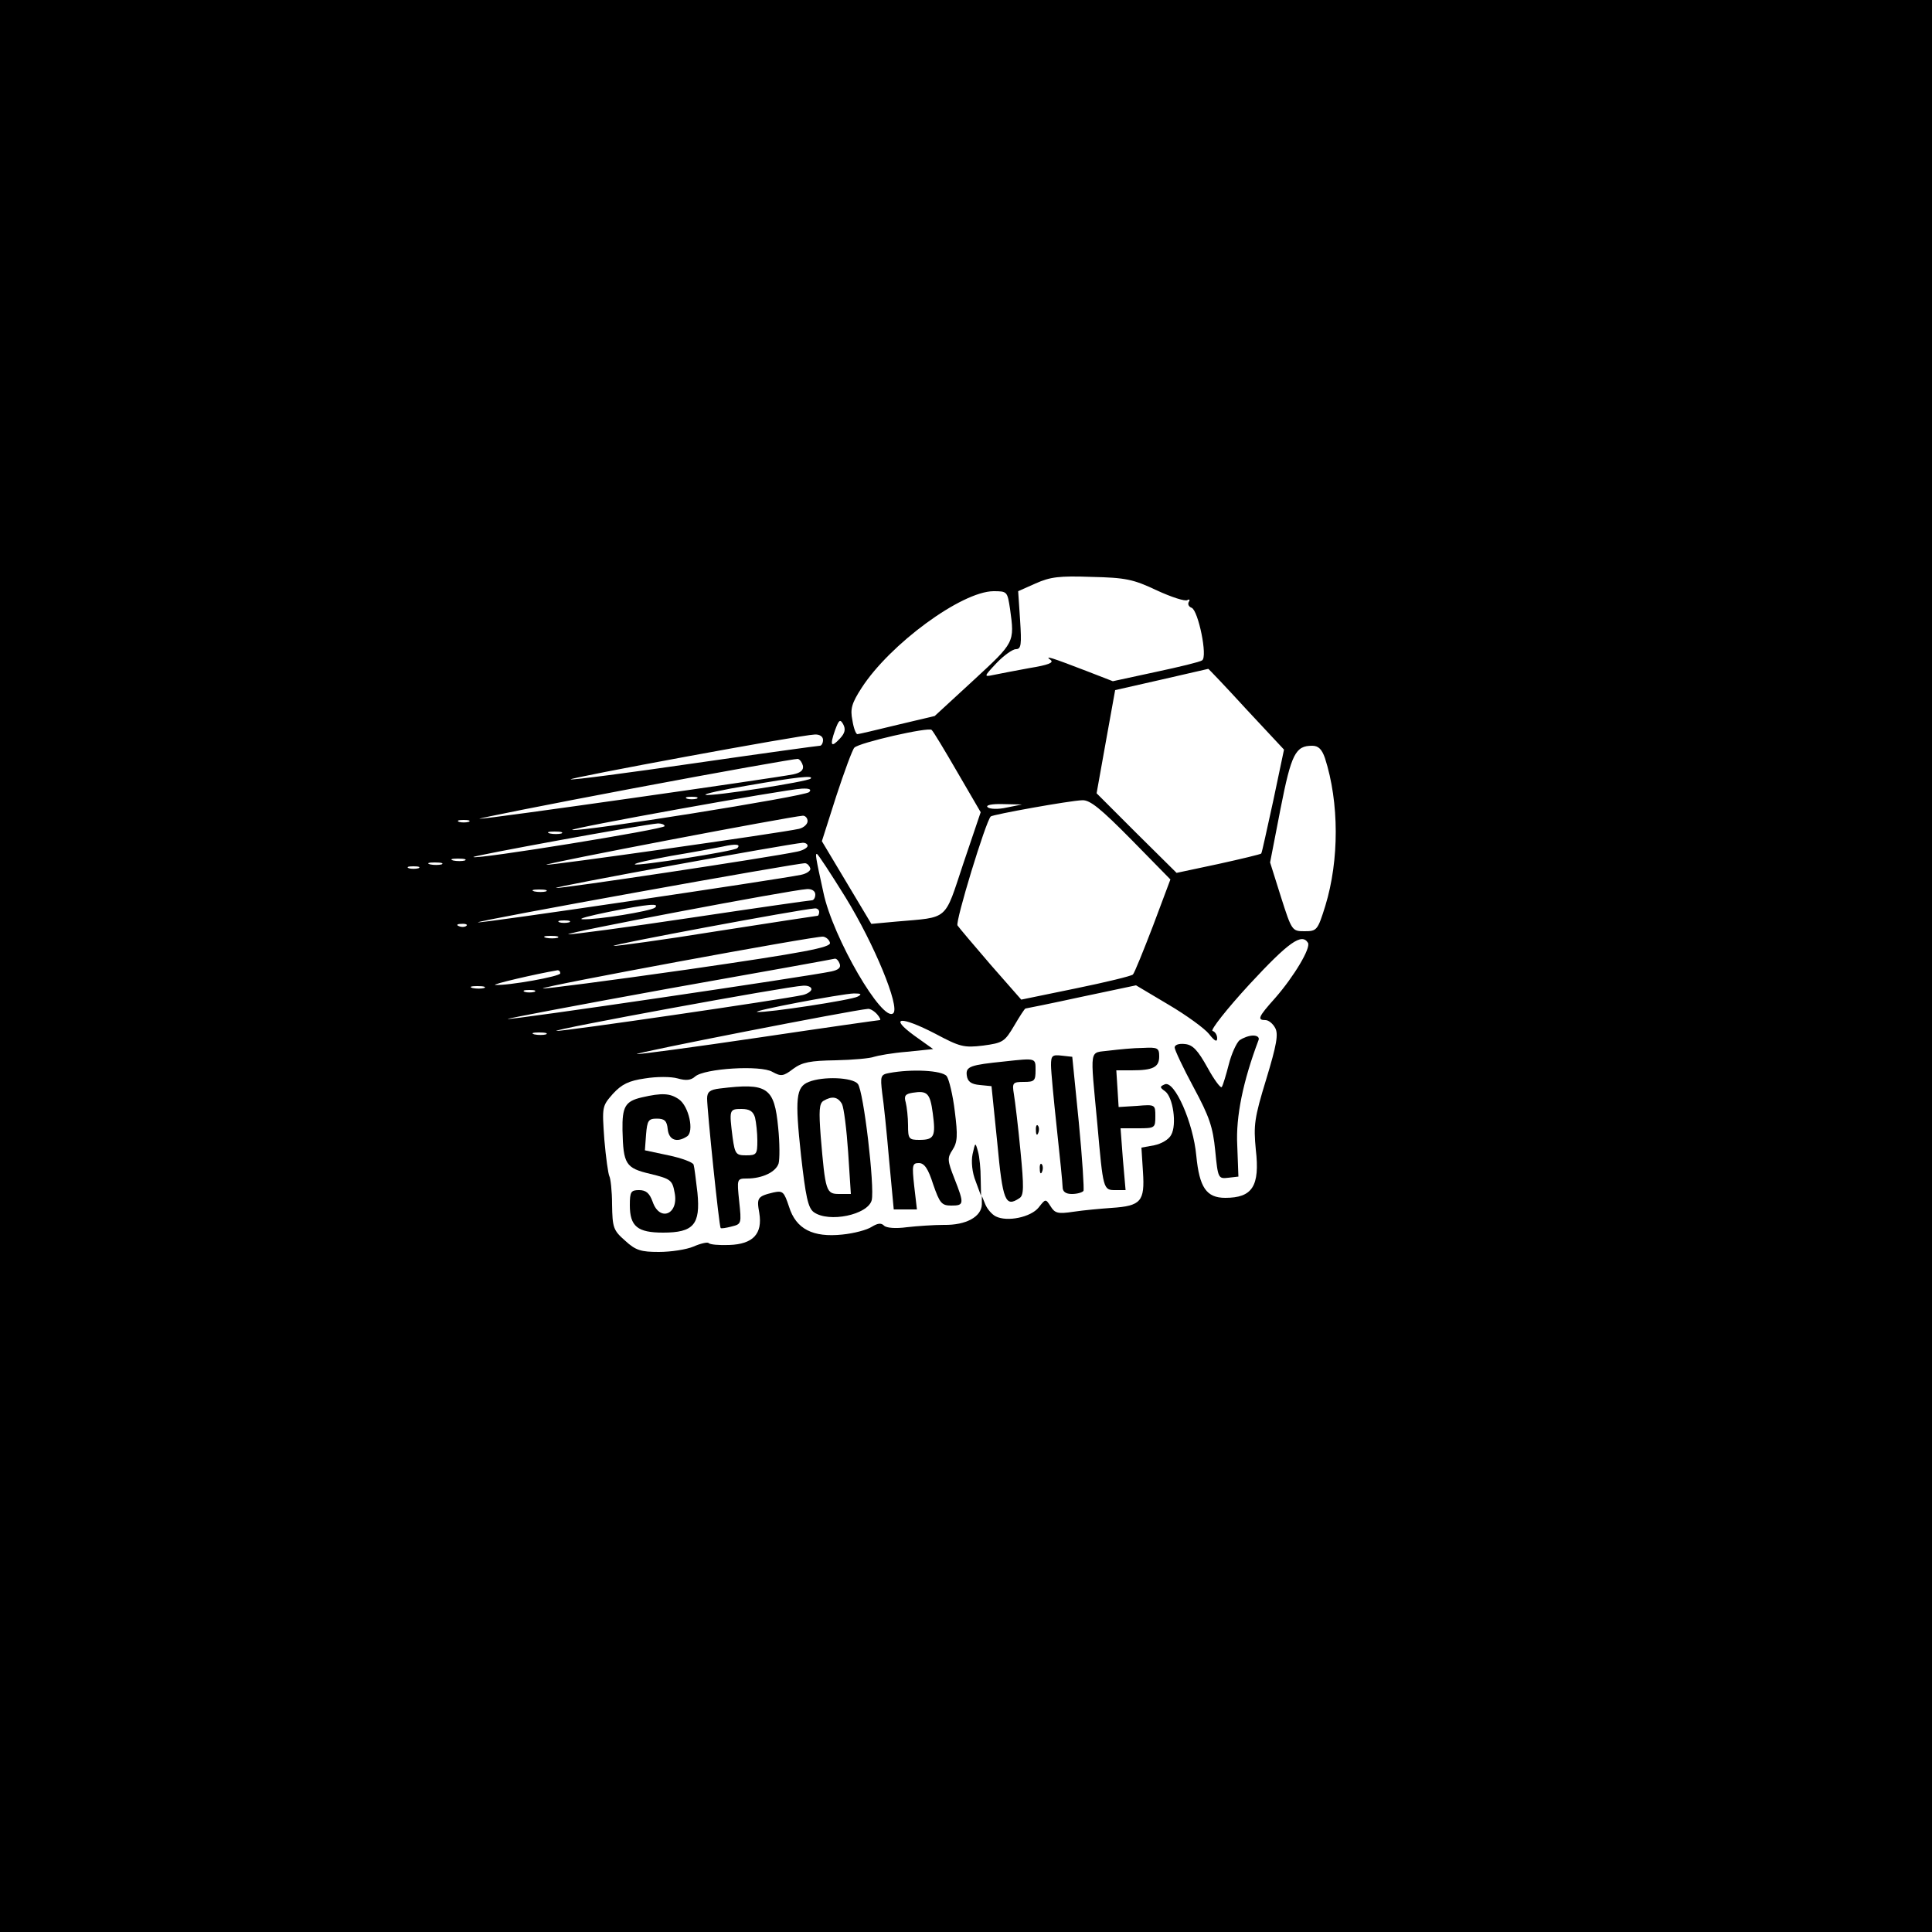 <?xml version="1.0" standalone="no"?>
<!DOCTYPE svg PUBLIC "-//W3C//DTD SVG 20010904//EN"
 "http://www.w3.org/TR/2001/REC-SVG-20010904/DTD/svg10.dtd">
<svg version="1.0" xmlns="http://www.w3.org/2000/svg"
 width="500pt" height="500pt" viewBox="0 0 500 500"
 preserveAspectRatio="xMidYMid meet">

<g transform="translate(0,500) scale(0.1,-0.1)"
fill="#000000" stroke="none">
<path d="M0 2500 l0 -2500 2500 0 2500 0 0 2500 0 2500 -2500 0 -2500 0 0
-2500z m2994 972 c37 -17 73 -29 79 -25 5 3 7 1 4 -4 -4 -6 -1 -13 7 -16 17
-7 42 -127 27 -136 -5 -4 -59 -17 -120 -30 l-111 -24 -67 26 c-91 35 -112 42
-94 29 9 -7 -6 -13 -55 -21 -38 -7 -80 -15 -94 -18 -24 -5 -24 -4 9 31 19 20
42 36 50 36 14 0 15 12 11 75 l-5 75 45 20 c38 17 61 20 145 17 88 -2 108 -6
169 -35z m-380 -48 c12 -87 12 -86 -94 -184 l-101 -93 -97 -23 c-53 -13 -100
-24 -103 -24 -4 0 -10 16 -13 36 -6 29 -2 44 24 84 73 113 258 249 341 250 36
0 36 -1 43 -46z m611 -259 l98 -105 -28 -133 c-16 -72 -29 -134 -31 -136 -2
-2 -52 -14 -111 -27 l-108 -23 -104 103 -103 103 24 134 24 133 119 27 c66 15
121 28 122 28 0 1 45 -46 98 -104z m-1051 -76 c-23 -25 -27 -19 -13 21 10 27
13 30 21 16 7 -13 5 -23 -8 -37z m304 -88 l60 -103 -45 -133 c-50 -150 -36
-138 -173 -150 l-65 -6 -64 107 -64 107 37 116 c21 64 42 121 47 126 12 13
192 54 200 46 4 -3 34 -53 67 -110z m-348 84 c0 -8 -4 -15 -8 -15 -5 0 -150
-20 -323 -45 -172 -25 -317 -44 -322 -42 -10 3 595 115 631 116 13 1 22 -5 22
-14z m1299 -47 c37 -115 37 -264 1 -382 -20 -64 -22 -66 -54 -66 -32 0 -33 1
-61 89 l-28 89 27 139 c28 143 39 163 82 163 16 0 25 -9 33 -32z m-1351 -20
c2 -11 -6 -18 -25 -22 -50 -10 -794 -116 -812 -115 -9 0 171 36 399 79 228 43
420 77 425 76 6 -2 11 -10 13 -18z m20 -33 c-8 -8 -258 -47 -272 -42 -6 2 43
13 109 24 126 22 172 27 163 18z m-4 -35 c-11 -11 -588 -103 -613 -98 -16 3
550 105 594 107 20 1 26 -2 19 -9z m-291 -17 c-7 -2 -19 -2 -25 0 -7 3 -2 5
12 5 14 0 19 -2 13 -5z m1125 -106 l101 -103 -45 -120 c-25 -65 -48 -122 -52
-126 -4 -4 -70 -20 -148 -36 l-141 -29 -79 90 c-43 50 -82 96 -86 102 -6 10
73 269 86 282 5 5 204 41 237 42 20 1 48 -22 127 -102z m-323 83 c-22 -5 -44
-4 -49 1 -6 5 10 9 40 8 l49 -1 -40 -8z m-515 -35 c0 -8 -10 -17 -22 -20 -49
-11 -650 -96 -654 -93 -3 4 626 124 664 127 6 0 12 -6 12 -14z m-877 -2 c-7
-2 -19 -2 -25 0 -7 3 -2 5 12 5 14 0 19 -2 13 -5z m507 -11 c0 -8 -488 -87
-495 -80 -4 3 438 84 478 87 9 0 17 -3 17 -7z m-267 -19 c-7 -2 -21 -2 -30 0
-10 3 -4 5 12 5 17 0 24 -2 18 -5z m455 -38 c-7 -8 -259 -47 -265 -42 -2 3 40
12 94 22 54 9 114 20 133 24 35 8 48 6 38 -4z m182 6 c0 -5 -12 -12 -27 -15
-70 -15 -616 -97 -624 -94 -8 3 595 113 639 117 6 0 12 -3 12 -8z m98 -133
c75 -122 141 -283 124 -300 -27 -27 -157 196 -181 312 -21 95 -21 100 -17 100
3 0 36 -51 74 -112z m-985 95 c-7 -2 -21 -2 -30 0 -10 3 -4 5 12 5 17 0 24 -2
18 -5z m-60 -10 c-7 -2 -21 -2 -30 0 -10 3 -4 5 12 5 17 0 24 -2 18 -5z m954
-10 c2 -6 -9 -14 -24 -17 -64 -13 -828 -126 -836 -123 -10 3 833 155 847 153
6 -1 11 -7 13 -13z m-1014 0 c-7 -2 -19 -2 -25 0 -7 3 -2 5 12 5 14 0 19 -2
13 -5z m330 -60 c-7 -2 -21 -2 -30 0 -10 3 -4 5 12 5 17 0 24 -2 18 -5z m697
-8 c0 -8 -4 -15 -9 -15 -5 0 -145 -20 -312 -45 -167 -25 -310 -44 -318 -43
-15 3 577 115 617 117 13 1 22 -5 22 -14z m-415 -34 c-11 -9 -151 -32 -188
-30 -12 1 19 9 68 19 105 21 133 23 120 11z m425 -11 c0 -5 -2 -10 -4 -10 -2
0 -120 -18 -261 -40 -142 -23 -262 -39 -267 -38 -9 3 479 94 520 97 6 1 12 -3
12 -9z m-647 -27 c-7 -2 -19 -2 -25 0 -7 3 -2 5 12 5 14 0 19 -2 13 -5z m-266
-9 c-3 -3 -12 -4 -19 -1 -8 3 -5 6 6 6 11 1 17 -2 13 -5z m236 -31 c-7 -2 -21
-2 -30 0 -10 3 -4 5 12 5 17 0 24 -2 18 -5z m705 -13 c2 -12 -64 -25 -368 -69
-204 -29 -373 -51 -375 -49 -5 5 704 136 725 134 8 -1 16 -8 18 -16z m1237 0
c8 -13 -36 -87 -85 -143 -44 -49 -47 -57 -25 -57 8 0 19 -9 25 -20 9 -16 4
-44 -23 -133 -31 -101 -33 -119 -27 -182 11 -95 -9 -125 -79 -125 -49 0 -67
27 -75 109 -8 86 -56 194 -81 185 -14 -6 -14 -8 0 -18 21 -15 31 -87 16 -113
-6 -12 -25 -23 -44 -27 l-33 -6 4 -63 c5 -76 -5 -88 -81 -93 -28 -2 -73 -6
-99 -10 -40 -6 -48 -4 -59 14 -13 20 -13 20 -31 -3 -20 -25 -81 -38 -111 -23
-10 5 -22 19 -27 31 l-9 22 0 -22 c-1 -32 -41 -54 -98 -53 -26 0 -70 -3 -96
-6 -29 -4 -53 -2 -59 4 -8 8 -17 6 -32 -3 -12 -8 -46 -17 -76 -20 -76 -8 -120
14 -138 72 -13 39 -16 42 -40 37 -42 -10 -44 -14 -37 -53 9 -54 -16 -81 -78
-83 -26 -1 -50 1 -53 5 -3 3 -21 -1 -39 -9 -19 -8 -59 -14 -90 -14 -46 0 -60
4 -87 29 -31 27 -33 34 -34 94 0 35 -4 68 -7 73 -3 6 -9 48 -13 95 -6 85 -6
86 22 118 23 25 41 34 83 40 30 5 68 5 85 0 21 -6 34 -5 45 5 24 21 170 30
200 12 22 -12 28 -12 54 8 23 17 44 21 110 22 45 1 89 5 99 9 9 3 47 10 85 13
l68 7 -49 35 c-67 49 -35 51 54 5 64 -34 74 -37 124 -31 52 7 56 10 81 52 14
24 27 44 29 44 1 0 66 13 144 30 l142 30 84 -50 c46 -27 94 -62 105 -76 14
-18 21 -22 21 -11 0 8 -5 17 -12 19 -6 2 37 57 96 121 101 109 135 133 151
107z m-1212 -54 c4 -10 -3 -16 -21 -20 -61 -13 -835 -127 -838 -123 -2 1 187
37 419 79 232 41 425 76 428 77 4 0 9 -5 12 -13z m-723 -25 c0 -8 -134 -32
-168 -30 -13 1 107 29 161 38 4 0 7 -3 7 -8z m-197 -38 c-7 -2 -21 -2 -30 0
-10 3 -4 5 12 5 17 0 24 -2 18 -5z m847 -3 c0 -5 -10 -12 -22 -15 -54 -12
-624 -95 -638 -93 -15 3 595 115 638 117 12 1 22 -3 22 -9z m-717 -7 c-7 -2
-19 -2 -25 0 -7 3 -2 5 12 5 14 0 19 -2 13 -5z m837 -12 c-15 -9 -233 -42
-260 -40 -20 2 217 47 250 48 19 0 21 -2 10 -8z m50 -46 c7 -8 10 -15 7 -15
-3 0 -144 -20 -312 -45 -169 -25 -312 -44 -317 -43 -8 3 559 114 598 117 6 1
17 -6 24 -14z m-857 -52 c-7 -2 -21 -2 -30 0 -10 3 -4 5 12 5 17 0 24 -2 18
-5z"/>
<path d="M3208 2308 c-8 -7 -21 -35 -28 -63 -7 -27 -15 -54 -18 -58 -2 -5 -19
17 -37 50 -25 45 -38 59 -58 61 -16 2 -27 -2 -27 -9 0 -6 22 -53 49 -103 41
-76 50 -103 56 -164 7 -72 8 -73 34 -70 l26 3 -3 81 c-4 74 15 166 55 272 3 7
-3 12 -14 12 -11 0 -26 -6 -35 -12z"/>
<path d="M2870 2281 c-52 -7 -49 13 -30 -191 15 -169 15 -170 47 -170 l26 0
-7 80 -6 80 45 0 c44 0 45 1 45 31 0 30 0 31 -47 27 l-48 -3 -3 48 -3 47 40 0
c55 0 71 8 71 36 0 22 -4 24 -42 22 -24 0 -63 -4 -88 -7z"/>
<path d="M2720 2243 c0 -15 7 -89 15 -163 8 -74 15 -143 15 -152 0 -12 8 -18
24 -18 14 0 27 4 30 8 2 4 -3 84 -12 177 l-17 170 -27 3 c-25 3 -28 0 -28 -25z"/>
<path d="M2600 2253 c-89 -9 -101 -13 -98 -36 2 -16 11 -23 34 -25 l30 -3 15
-147 c14 -151 21 -167 57 -143 12 7 12 29 3 122 -6 63 -14 129 -17 147 -5 30
-3 32 26 32 27 0 30 3 30 30 0 32 2 32 -80 23z"/>
<path d="M2301 2223 c-22 -4 -23 -8 -18 -51 4 -26 12 -104 18 -174 l12 -128
30 0 30 0 -7 60 c-6 55 -5 60 12 60 14 0 24 -14 37 -55 17 -49 22 -55 47 -55
33 0 34 4 8 70 -18 46 -19 53 -5 74 13 20 14 37 6 100 -5 42 -15 83 -21 91
-12 15 -91 19 -149 8z m113 -104 c8 -60 4 -69 -35 -69 -27 0 -29 3 -29 38 0
20 -3 47 -6 59 -5 17 -1 22 18 25 38 6 45 -1 52 -53z"/>
<path d="M2093 2200 c-33 -13 -36 -42 -20 -190 12 -106 18 -136 33 -147 39
-28 140 -7 150 31 8 34 -21 283 -36 301 -14 17 -90 20 -127 5z m86 -57 c5 -10
12 -66 16 -125 l7 -108 -30 0 c-34 0 -36 6 -48 149 -5 66 -4 85 7 92 22 13 37
11 48 -8z"/>
<path d="M1863 2183 c-26 -3 -33 -9 -33 -26 0 -30 31 -331 35 -335 1 -2 14 0
29 4 25 6 25 8 19 65 -6 58 -6 59 20 59 40 0 75 17 82 39 3 11 3 53 -1 92 -10
106 -28 117 -151 102z m91 -75 c3 -13 6 -40 6 -60 0 -35 -2 -38 -29 -38 -26 0
-29 3 -35 46 -9 72 -9 74 23 74 21 0 30 -6 35 -22z"/>
<path d="M1661 2160 c-43 -10 -51 -24 -50 -85 2 -88 8 -98 72 -113 53 -13 57
-16 63 -49 11 -56 -39 -76 -57 -23 -8 22 -17 30 -35 30 -21 0 -24 -4 -24 -39
0 -55 20 -71 86 -71 79 0 97 21 89 103 -4 34 -8 67 -10 73 -2 6 -31 17 -65 24
l-61 13 3 41 c3 36 6 41 28 41 20 0 26 -6 28 -27 3 -29 24 -36 50 -19 19 12 5
78 -21 96 -23 16 -44 17 -96 5z"/>
<path d="M2681 2074 c0 -11 3 -14 6 -6 3 7 2 16 -1 19 -3 4 -6 -2 -5 -13z"/>
<path d="M2517 2013 c-4 -19 -1 -48 8 -70 l14 -38 -1 45 c0 25 -3 56 -7 70 -7
25 -7 24 -14 -7z"/>
<path d="M2691 1974 c0 -11 3 -14 6 -6 3 7 2 16 -1 19 -3 4 -6 -2 -5 -13z"/>
</g>
</svg>

